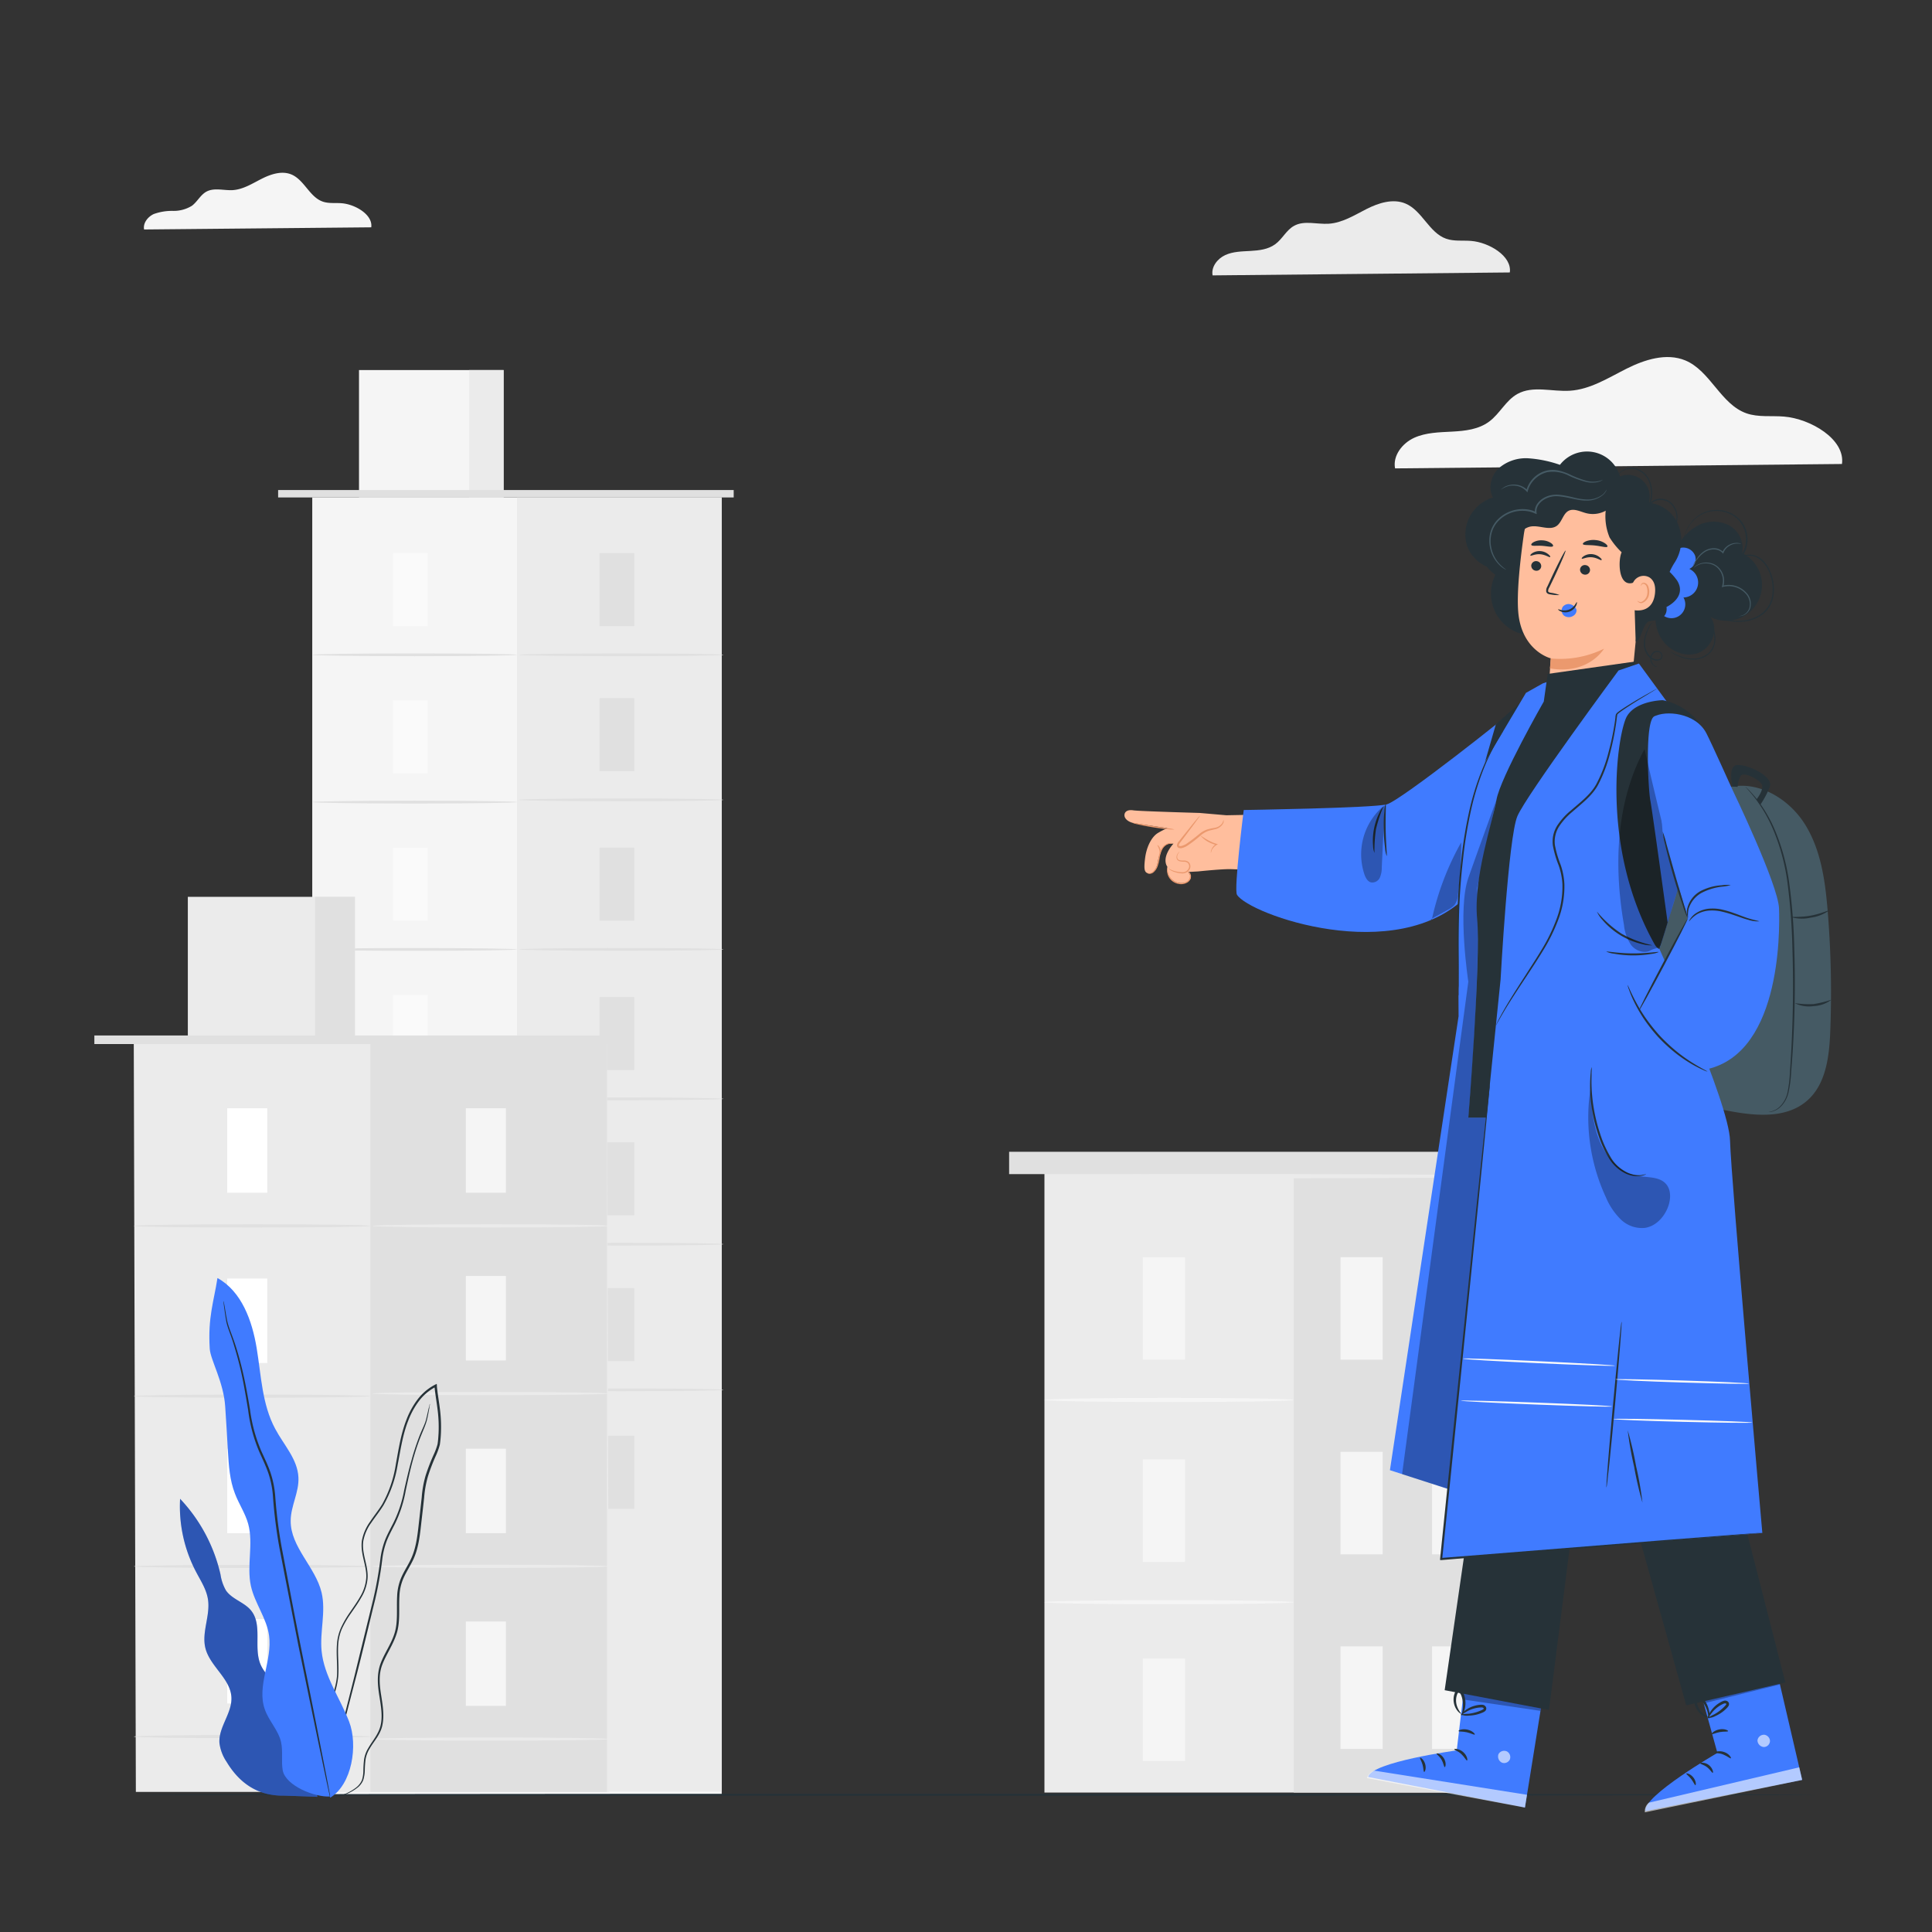 <svg xmlns="http://www.w3.org/2000/svg" viewBox="0 0 500 500"><rect x="0" y="0" width="500" height="500" fill="#333333" stroke="none"/><g id="freepik--background-complete--inject-64"><rect x="80.81" y="128.74" width="105.97" height="335.84" style="fill:#f5f5f5"></rect><rect x="133.79" y="128.74" width="52.98" height="334.92" style="fill:#ebebeb"></rect><rect x="92.91" y="95.77" width="37.42" height="32.97" style="fill:#f5f5f5"></rect><rect x="121.41" y="95.77" width="8.92" height="32.97" style="fill:#ebebeb"></rect><polyline points="71.98 128.74 71.98 126.82 189.88 126.82 189.88 128.74" style="fill:#e0e0e0"></polyline><rect x="101.73" y="143.12" width="8.97" height="18.91" style="fill:#fafafa"></rect><path d="M133.79,169.46c0,.2-11.86.36-26.49.36s-26.49-.16-26.49-.36,11.86-.36,26.49-.36S133.79,169.26,133.79,169.46Z" style="fill:#e0e0e0"></path><rect x="155.17" y="143.12" width="8.97" height="18.91" style="fill:#e0e0e0"></rect><path d="M187.24,169.46c0,.2-11.86.36-26.49.36s-26.49-.16-26.49-.36,11.85-.36,26.49-.36S187.24,169.26,187.24,169.46Z" style="fill:#e0e0e0"></path><rect x="155.17" y="180.67" width="8.97" height="18.91" style="fill:#e0e0e0"></rect><path d="M187.24,207c0,.2-11.86.36-26.49.36s-26.49-.16-26.49-.36,11.85-.36,26.49-.36S187.24,206.81,187.24,207Z" style="fill:#e0e0e0"></path><rect x="155.17" y="219.36" width="8.97" height="18.91" style="fill:#e0e0e0"></rect><path d="M187.24,245.7c0,.19-11.86.36-26.49.36s-26.49-.17-26.49-.36,11.85-.37,26.49-.37S187.24,245.5,187.24,245.7Z" style="fill:#e0e0e0"></path><rect x="155.17" y="258.04" width="8.97" height="18.91" style="fill:#e0e0e0"></rect><path d="M187.24,284.38c0,.2-11.86.36-26.49.36s-26.49-.16-26.49-.36,11.85-.36,26.49-.36S187.24,284.18,187.24,284.38Z" style="fill:#e0e0e0"></path><rect x="155.17" y="295.62" width="8.97" height="18.91" style="fill:#e0e0e0"></rect><path d="M187.24,322c0,.2-11.86.36-26.49.36s-26.49-.16-26.49-.36,11.85-.36,26.49-.36S187.24,321.76,187.24,322Z" style="fill:#e0e0e0"></path><rect x="155.17" y="333.35" width="8.97" height="18.91" style="fill:#e0e0e0"></rect><rect x="155.17" y="371.57" width="8.97" height="18.91" style="fill:#e0e0e0"></rect><path d="M187.24,359.69c0,.2-11.86.36-26.49.36s-26.49-.16-26.49-.36,11.85-.36,26.49-.36S187.24,359.49,187.24,359.69Z" style="fill:#e0e0e0"></path><rect x="101.73" y="181.25" width="8.97" height="18.91" style="fill:#fafafa"></rect><path d="M133.79,207.58c0,.2-11.86.37-26.49.37s-26.49-.17-26.49-.37,11.86-.36,26.49-.36S133.79,207.38,133.79,207.58Z" style="fill:#e0e0e0"></path><rect x="101.73" y="219.37" width="8.97" height="18.91" style="fill:#fafafa"></rect><path d="M133.79,245.71c0,.2-11.86.36-26.49.36s-26.49-.16-26.49-.36,11.86-.36,26.49-.36S133.79,245.51,133.79,245.71Z" style="fill:#e0e0e0"></path><rect x="101.73" y="257.5" width="8.97" height="18.91" style="fill:#fafafa"></rect><path d="M133.79,283.83c0,.2-11.86.36-26.49.36s-26.49-.16-26.49-.36,11.86-.36,26.49-.36S133.79,283.63,133.79,283.83Z" style="fill:#e0e0e0"></path><rect x="101.73" y="295.62" width="8.97" height="18.91" style="fill:#fafafa"></rect><path d="M133.79,322c0,.2-11.86.36-26.49.36s-26.49-.16-26.49-.36,11.86-.36,26.49-.36S133.79,321.76,133.79,322Z" style="fill:#e0e0e0"></path><rect x="101.73" y="333.74" width="8.97" height="18.91" style="fill:#fafafa"></rect><path d="M133.79,360.08c0,.2-11.86.36-26.49.36s-26.49-.16-26.49-.36,11.86-.36,26.49-.36S133.79,359.88,133.79,360.08Z" style="fill:#e0e0e0"></path><rect x="101.73" y="371.87" width="8.97" height="18.91" style="fill:#fafafa"></rect><polygon points="157.62 463.75 35.16 463.75 34.62 270.2 157.09 270.2 157.62 463.75" style="fill:#ebebeb"></polygon><rect x="95.86" y="270.2" width="61.23" height="193.55" style="fill:#e0e0e0"></rect><rect x="48.61" y="232.1" width="43.25" height="38.1" style="fill:#ebebeb"></rect><rect x="81.55" y="232.1" width="10.31" height="38.1" style="fill:#e0e0e0"></rect><rect x="24.42" y="267.98" width="136.25" height="2.22" style="fill:#e0e0e0"></rect><rect x="58.8" y="286.82" width="10.37" height="21.86" style="fill:#fff"></rect><path d="M95.86,317.26c0,.23-13.71.42-30.62.42s-30.62-.19-30.62-.42,13.71-.42,30.62-.42S95.86,317,95.86,317.26Z" style="fill:#e0e0e0"></path><rect x="120.56" y="286.82" width="10.37" height="21.86" style="fill:#f5f5f5"></rect><path d="M157.62,317.26c0,.23-13.71.42-30.61.42s-30.62-.19-30.62-.42,13.71-.42,30.62-.42S157.62,317,157.62,317.26Z" style="fill:#ebebeb"></path><rect x="120.56" y="330.22" width="10.37" height="21.86" style="fill:#f5f5f5"></rect><path d="M157.62,360.65c0,.24-13.71.42-30.61.42s-30.62-.18-30.62-.42,13.71-.41,30.62-.41S157.62,360.42,157.62,360.65Z" style="fill:#ebebeb"></path><rect x="120.56" y="374.92" width="10.37" height="21.86" style="fill:#f5f5f5"></rect><path d="M157.62,405.36c0,.23-13.71.42-30.61.42s-30.62-.19-30.62-.42,13.71-.42,30.62-.42S157.62,405.13,157.62,405.36Z" style="fill:#ebebeb"></path><rect x="120.56" y="419.63" width="10.37" height="21.86" style="fill:#f5f5f5"></rect><path d="M157.62,450.07c0,.23-13.71.41-30.61.41s-30.62-.18-30.62-.41,13.71-.42,30.62-.42S157.62,449.84,157.62,450.07Z" style="fill:#ebebeb"></path><rect x="58.8" y="330.88" width="10.37" height="21.86" style="fill:#fff"></rect><path d="M95.86,361.32c0,.23-13.71.41-30.62.41s-30.62-.18-30.62-.41,13.71-.42,30.62-.42S95.86,361.09,95.86,361.32Z" style="fill:#e0e0e0"></path><rect x="58.8" y="374.94" width="10.37" height="21.86" style="fill:#fff"></rect><path d="M95.86,405.38c0,.23-13.71.41-30.62.41s-30.62-.18-30.62-.41S48.33,405,65.24,405,95.86,405.15,95.86,405.38Z" style="fill:#e0e0e0"></path><rect x="58.8" y="419" width="10.37" height="21.86" style="fill:#fff"></rect><path d="M95.86,449.43c0,.24-13.71.42-30.62.42s-30.62-.18-30.62-.42S48.33,449,65.24,449,95.86,449.2,95.86,449.43Z" style="fill:#e0e0e0"></path><rect x="270.3" y="303.66" width="121.5" height="160.25" style="fill:#ebebeb"></rect><rect x="334.82" y="303.66" width="56.97" height="160.25" style="fill:#e0e0e0"></rect><rect x="295.77" y="325.35" width="10.92" height="26.54" style="fill:#f5f5f5"></rect><rect x="295.77" y="429.23" width="10.92" height="26.54" style="fill:#f5f5f5"></rect><path d="M334.82,362.31c0,.3-14.44.54-32.26.54s-32.26-.24-32.26-.54,14.44-.54,32.26-.54S334.82,362,334.82,362.31Z" style="fill:#f5f5f5"></path><rect x="295.77" y="377.69" width="10.92" height="26.54" style="fill:#f5f5f5"></rect><path d="M334.82,414.64c0,.3-14.44.54-32.26.54s-32.26-.24-32.26-.54,14.44-.54,32.26-.54S334.82,414.35,334.82,414.64Z" style="fill:#f5f5f5"></path><rect x="346.92" y="325.35" width="10.92" height="26.54" style="fill:#f5f5f5"></rect><rect x="370.62" y="325.35" width="10.92" height="26.54" style="fill:#f5f5f5"></rect><rect x="346.92" y="375.72" width="10.92" height="26.54" style="fill:#f5f5f5"></rect><rect x="370.62" y="375.72" width="10.92" height="26.54" style="fill:#f5f5f5"></rect><rect x="346.92" y="426.08" width="10.92" height="26.54" style="fill:#f5f5f5"></rect><rect x="370.62" y="426.08" width="10.92" height="26.54" style="fill:#f5f5f5"></rect><rect x="261.16" y="298.08" width="139.76" height="5.78" style="fill:#e0e0e0"></rect><path d="M392.64,304.4c0,.3-27.16.54-60.65.54s-60.65-.24-60.65-.54,27.15-.54,60.65-.54S392.64,304.1,392.64,304.4Z" style="fill:#ebebeb"></path><path d="M390.74,70.51c.59-4.28-5.45-7.8-10-8.16-2.16-.18-4.41.15-6.46-.56-4.44-1.55-6.21-7.29-10.54-9.11-3.24-1.37-7-.15-10.11,1.43s-6.24,3.57-9.75,3.79c-3.05.2-6.37-.93-9,.56-2,1.11-3,3.4-4.86,4.75s-4.14,1.6-6.36,1.73-4.53.14-6.56,1.07-3.7,3.07-3.28,5.26Z" style="fill:#ebebeb"></path><path d="M476.7,120.08c.89-6.43-8.19-11.72-15-12.27-3.25-.27-6.63.23-9.71-.84-6.67-2.33-9.34-11-15.85-13.7-4.87-2-10.48-.22-15.2,2.15s-9.38,5.37-14.65,5.7c-4.59.3-9.57-1.4-13.59.84-3,1.67-4.55,5.11-7.31,7.15s-6.22,2.41-9.56,2.59-6.81.22-9.86,1.61-5.56,4.62-4.93,7.91Z" style="fill:#f5f5f5"></path><path d="M96.08,58.83c.45-3.27-4.16-5.95-7.63-6.23-1.65-.14-3.37.12-4.93-.43-3.39-1.18-4.75-5.57-8.06-7-2.48-1.05-5.32-.12-7.72,1.09S63,49,60.28,49.2c-2.33.15-4.86-.72-6.9.42-1.52.85-2.32,2.6-3.72,3.64a8.94,8.94,0,0,1-4.86,1.32,13.83,13.83,0,0,0-5,.81c-1.55.71-2.83,2.35-2.51,4Z" style="fill:#f5f5f5"></path></g><g id="freepik--Floor--inject-64"><path d="M470.18,464.48c0,.15-97.24.26-217.17.26s-217.19-.11-217.19-.26,97.22-.26,217.19-.26S470.18,464.34,470.18,464.48Z" style="fill:#263238"></path></g><g id="freepik--Character--inject-64"><path d="M447.39,203.76H436.7l-16.24,46.61,24.78,36.7c7.68,1.61,16.65,2.91,22.52-2.29,4.83-4.28,5.66-11.43,5.91-17.89a257,257,0,0,0-.67-31.15c-.64-7.78-1.74-15.81-5.89-22.43S455,201.9,447.39,203.76" style="fill:#455a64"></path><path d="M457.68,287.77a8.69,8.69,0,0,0,.89-.18,5,5,0,0,0,2.17-1.33,7.33,7.33,0,0,0,1.87-3.56,34.59,34.59,0,0,0,.63-5.41,307.94,307.94,0,0,0,.64-31.68,159.3,159.3,0,0,0-1.31-17.38,53.89,53.89,0,0,0-3.73-13.67,37.43,37.43,0,0,0-4.83-8.24c-.71-.89-1.29-1.55-1.69-2l-.45-.51a1.14,1.14,0,0,1-.15-.18s.07,0,.19.15l.49.47c.43.42,1,1.06,1.76,1.93a35.94,35.94,0,0,1,5,8.22A53.4,53.4,0,0,1,463,228.16a150.7,150.7,0,0,1,1.36,17.43,275.31,275.31,0,0,1-.8,31.73,32.22,32.22,0,0,1-.71,5.46,7.49,7.49,0,0,1-2,3.63,5,5,0,0,1-2.28,1.28A2.79,2.79,0,0,1,457.68,287.77Z" style="fill:#263238"></path><path d="M474,258.71a8.24,8.24,0,0,1-4.65,1.67,8.33,8.33,0,0,1-4.89-.77,25.67,25.67,0,0,0,4.84.25A27.32,27.32,0,0,0,474,258.71Z" style="fill:#263238"></path><path d="M473.35,235.64a10.38,10.38,0,0,1-4.71,1.84,10.17,10.17,0,0,1-5.06-.12c0-.16,2.27.1,5-.39S473.28,235.49,473.35,235.64Z" style="fill:#263238"></path><path d="M448.38,203.56s-1.33-5.24,1.13-5.55,9.59,2.83,8.5,5.63a22.25,22.25,0,0,1-2.44,4.62l-1-1.36s1.7-2.1,1.5-3.54-4.93-3.91-5.65-2.47a6.8,6.8,0,0,0-.72,2.75Z" style="fill:#263238"></path><path d="M360.11,210.16l-42.73.83-6.91-.6s-15.63-.44-17.13-.67c-1.73-.27-2.28.5-2.33,1.14-.09,1,1,1.9,2.5,2.18.51.09,8.63,1.28,8.63,1.28a19.85,19.85,0,0,0-2.43,1.23c-1.7,1-3,3.65-3.36,6.55s-.2,3.75.92,3.94a1.46,1.46,0,0,0,1.18-.4,4.08,4.08,0,0,0,1.1-2.14c.95-5.53,3.15-5.17,3.15-5.17l1,0s-2.5,2.6-2,5a2.58,2.58,0,0,0,.42,1,3.66,3.66,0,0,0,4.91,4c.58-.22,1.16-.7,1.13-1.32a1.79,1.79,0,0,0-.37-.89,4,4,0,0,1-.24-.46l2.56-.14s5.74-.61,8.27-.59l40.15,1.33c5.71.6,11.9-.61,12.4-6.33h0C371.43,213.61,366.36,209.82,360.11,210.16Z" style="fill:#ffbe9d"></path><path d="M316.62,212.24a2.13,2.13,0,0,1-1.48,2c-.82.35-1.74.4-2.58.68-2.53.84-4.1,3.59-6.67,4.31-.35.1-.83.11-1-.22s.06-.66.27-.93l5.41-7" style="fill:#ffbe9d"></path><path d="M310.57,211.1a3.51,3.51,0,0,0-.67.69c-.4.47-1,1.16-1.65,2l-2.41,3-.69.88a1.7,1.7,0,0,0-.55,1.2.74.74,0,0,0,.57.61,1.62,1.62,0,0,0,.73,0,6.3,6.3,0,0,0,1.2-.49,32.53,32.53,0,0,0,3.77-2.91,6.54,6.54,0,0,1,1.74-1c.58-.21,1.18-.3,1.72-.45a3.14,3.14,0,0,0,2.18-1.47,1.16,1.16,0,0,0,.11-1,2.6,2.6,0,0,1-.29.87,3,3,0,0,1-2.09,1.23,17.6,17.6,0,0,0-1.77.39,6.76,6.76,0,0,0-1.87,1,41.44,41.44,0,0,1-3.73,2.84,5.92,5.92,0,0,1-1.09.44c-.36.09-.69,0-.69-.17s.21-.54.44-.84l.68-.88,2.32-3.09c.65-.88,1.18-1.6,1.53-2.11A4.15,4.15,0,0,0,310.57,211.1Z" style="fill:#eb996e"></path><path d="M303.66,218.31a3.44,3.44,0,0,0-1.64.29,2.82,2.82,0,0,0-1.24,1.25,7.27,7.27,0,0,0-.65,2.14,11.68,11.68,0,0,1-.56,2.26,3.62,3.62,0,0,1-1.11,1.57,1.47,1.47,0,0,1-1.27.27c-.3-.09-.43-.21-.42-.22s.16,0,.45.1a1.4,1.4,0,0,0,1.1-.33,3.65,3.65,0,0,0,1-1.5,12.61,12.61,0,0,0,.52-2.21,7.11,7.11,0,0,1,.71-2.23,2.94,2.94,0,0,1,1.41-1.31,2.58,2.58,0,0,1,1.28-.2C303.51,218.22,303.67,218.29,303.66,218.31Z" style="fill:#eb996e"></path><path d="M293,212.92a8.78,8.78,0,0,1,1.61.23l3.87.64,3.88.58a11.15,11.15,0,0,1,1.61.28,6.41,6.41,0,0,1-1.63-.05c-1-.09-2.39-.25-3.91-.49s-2.88-.51-3.86-.74A7.53,7.53,0,0,1,293,212.92Z" style="fill:#eb996e"></path><path d="M305.21,220.42a2.18,2.18,0,0,1-.26.44,1.52,1.52,0,0,0-.25,1.24.82.82,0,0,0,.61.52,4.28,4.28,0,0,0,1.06.09,1.83,1.83,0,0,1,1.24.39,1.58,1.58,0,0,1,.45,1.33,1.78,1.78,0,0,1-.75,1.18,2.15,2.15,0,0,1-1.22.43,7.05,7.05,0,0,1-2.07-.36,4.17,4.17,0,0,1-1.27-.61,1.16,1.16,0,0,1-.34-.39s.14.11.41.28a5,5,0,0,0,1.27.5,7.7,7.7,0,0,0,2,.28,1.74,1.74,0,0,0,1.65-1.35,1.24,1.24,0,0,0-.34-1.06,1.55,1.55,0,0,0-1-.32,4.72,4.72,0,0,1-1.13-.13,1.06,1.06,0,0,1-.75-.71,1.58,1.58,0,0,1,.37-1.38C305.06,220.53,305.19,220.41,305.21,220.42Z" style="fill:#eb996e"></path><path d="M307.09,225.44a.68.68,0,0,1,.45.12,1.4,1.4,0,0,1,.68,1.07,1.89,1.89,0,0,1-.82,1.69,3.15,3.15,0,0,1-2.26.46,3.75,3.75,0,0,1-2.05-1,3.6,3.6,0,0,1-.94-1.62,3.46,3.46,0,0,1-.1-1.26c0-.29.1-.45.12-.44a5.53,5.53,0,0,0,.2,1.63,3.55,3.55,0,0,0,.93,1.48,3.59,3.59,0,0,0,1.89.92,2.89,2.89,0,0,0,2-.39,1.68,1.68,0,0,0,.76-1.42,1.37,1.37,0,0,0-.52-1C307.24,225.5,307.08,225.47,307.09,225.44Z" style="fill:#eb996e"></path><path d="M313.37,220.7s-.05-.3.13-.77a3,3,0,0,1,1.28-1.53l0,.28a8.1,8.1,0,0,1-1.06-.34,7,7,0,0,1-3.12-2.2,17,17,0,0,0,3.24,1.89,10.32,10.32,0,0,0,1,.35l.35.11-.32.18a3.21,3.21,0,0,0-1.26,1.34C313.46,220.42,313.41,220.71,313.37,220.7Z" style="fill:#eb996e"></path><path d="M299.55,218.72c.05-.07.58.33.78,1.09s-.07,1.37-.15,1.33,0-.59-.17-1.25S299.48,218.78,299.55,218.72Z" style="fill:#eb996e"></path><path d="M392.36,183.17c-.66.93-29.86,24.05-33.48,25s-37,1.46-37,1.46-2.61,20.53-1.75,21.93c3.17,5.12,41.3,18.67,59.49.32l12.73-46.54" style="fill:#407BFF"></path><path d="M355.71,220.73a5.12,5.12,0,0,1-.36-1.8,16.42,16.42,0,0,1,1.66-8.64,5.19,5.19,0,0,1,1-1.54,37.36,37.36,0,0,0-1.91,5.84A37.88,37.88,0,0,0,355.71,220.73Z" style="fill:#263238"></path><path d="M358.88,221.53a6.78,6.78,0,0,1-.41-2,42.9,42.9,0,0,1-.2-9.61,6.53,6.53,0,0,1,.34-2c.15,0-.07,3,0,6.77S359,221.51,358.88,221.53Z" style="fill:#263238"></path><g style="opacity:0.3"><path d="M357.85,208.79a16.37,16.37,0,0,0-4.76,17.44c.32.94.87,2,1.84,2.15a2.16,2.16,0,0,0,2.17-1.25,6.31,6.31,0,0,0,.5-2.62l.75-16"></path></g><polygon points="392.58 186.86 393.35 181.94 387.14 187.41 384.05 198.13 392.58 186.86" style="fill:#263238"></polygon><path d="M399.28,176.86l-4.36,2.45-14,23.55.06,12.33s-3.3,8.63-3.5,15.55,0,32.26,0,32.26L359.71,380.48l15.15,4.89,30-136.79V175Z" style="fill:#407BFF"></path><g style="opacity:0.3"><path d="M374.86,385.37l-12-3.87L380,254.06s-2.87-18.68,0-26.86S387.28,207,387.28,207l-5,22.82c.63,17.09-.42,37.49-2.25,59.47h4.58Z"></path></g><path d="M389.06,189.14a3.45,3.45,0,0,1-.36.62c-.23.41-.63,1-1.08,1.75a53.73,53.73,0,0,0-3.36,6.75,70.86,70.86,0,0,0-3.39,10.66,115.24,115.24,0,0,0-2.25,13.53c-.55,4.85-.88,9.48-1,13.7s-.13,8-.1,11.22,0,5.73,0,7.58c0,.85,0,1.53,0,2.06a4.82,4.82,0,0,1,0,.71,3.14,3.14,0,0,1-.06-.71c0-.52,0-1.21-.07-2.06-.05-1.85-.12-4.42-.2-7.57s-.13-7,0-11.25.45-8.88,1-13.73a112,112,0,0,1,2.3-13.59,67.3,67.3,0,0,1,3.52-10.69,47.24,47.24,0,0,1,3.53-6.72c.47-.75.9-1.31,1.17-1.7A3.52,3.52,0,0,1,389.06,189.14Z" style="fill:#263238"></path><g style="opacity:0.3"><path d="M370.55,238a71.86,71.86,0,0,1,7.61-20,104.54,104.54,0,0,1-.83,13.47,5.17,5.17,0,0,1-.88,2.71,5.34,5.34,0,0,1-1.62,1.2l-4.59,2.55"></path></g><path d="M433.73,142.26a12.84,12.84,0,0,1,5.59-6.2,8.81,8.81,0,0,1,8.17-.09,6.74,6.74,0,0,1,3.38,7.16,9.24,9.24,0,1,1-8.21,16.56c2.33,3.08.34,8.11-3.31,9.35s-7.9-.91-9.72-4.31-1.49-7.65.12-11.16" style="fill:#263238"></path><path d="M432.09,144.22a4.12,4.12,0,0,1,3.17-2.49,3.31,3.31,0,0,1,3.4,2,2.79,2.79,0,0,1-1.47,3.5,3.87,3.87,0,0,1-1.51,7.4,3.58,3.58,0,0,1-5.31,4.6,4.81,4.81,0,0,1-1.65-3.28,14.4,14.4,0,0,1,.24-3.76c.29-1.88.57-3.77.86-5.65a6.09,6.09,0,0,1,.71-2.39,2.1,2.1,0,0,1,2.1-1.07" style="fill:#407BFF"></path><path d="M386.39,128.76c-1.35-2.42-.51-5.67,1.5-7.59a10.69,10.69,0,0,1,7.69-2.56,31.23,31.23,0,0,1,8.13,1.69,8.86,8.86,0,0,1,15.54,3,5.62,5.62,0,0,1,7.55,6.48l-11.75,5.91L404.64,161A10.85,10.85,0,0,1,387,148.75a9.06,9.06,0,0,1-2.19-2.09,9.48,9.48,0,0,1-5.1-5.27A10,10,0,0,1,386.39,128.76Z" style="fill:#263238"></path><path d="M400.88,177c.27-3.95.46-6.66.46-6.63s-7.62-1.89-8.43-12.1c-.4-5.08.51-13.27,1.46-20,.86-6,5.45-13.12,11.43-12l18.44,6.24c1.81.34,2.33,1.94,2.15,3.77l.08.88L423.31,166l-1.25,12.85a10.64,10.64,0,0,1-10.74,9.52h0A10.65,10.65,0,0,1,400.88,177Z" style="fill:#ffbe9d"></path><path d="M396.29,146.29a1.32,1.32,0,0,0,1.15,1.41,1.24,1.24,0,0,0,1.42-1.06,1.3,1.3,0,0,0-1.14-1.41A1.25,1.25,0,0,0,396.29,146.29Z" style="fill:#263238"></path><path d="M396.06,143.79c.14.18,1.18-.47,2.57-.35s2.36.89,2.52.73-.06-.39-.48-.75a3.55,3.55,0,0,0-2-.79,3.45,3.45,0,0,0-2.06.49C396.15,143.41,396,143.71,396.06,143.79Z" style="fill:#263238"></path><path d="M408.92,147.31a1.3,1.3,0,0,0,1.15,1.4,1.24,1.24,0,0,0,1.42-1.06,1.29,1.29,0,0,0-1.14-1.4A1.24,1.24,0,0,0,408.92,147.31Z" style="fill:#263238"></path><path d="M409.36,144.58c.15.18,1.19-.47,2.58-.36s2.35.89,2.52.73-.06-.38-.48-.74a3.59,3.59,0,0,0-2-.8,3.41,3.41,0,0,0-2.07.5C409.46,144.2,409.29,144.49,409.36,144.58Z" style="fill:#263238"></path><path d="M403.6,154a8.9,8.9,0,0,0-2.22-.59c-.36-.07-.69-.16-.73-.41a1.88,1.88,0,0,1,.32-1l1.27-2.63c1.76-3.73,3.07-6.81,2.92-6.88s-1.71,2.9-3.47,6.63l-1.22,2.64a2.06,2.06,0,0,0-.3,1.38.89.89,0,0,0,.55.57,2.11,2.11,0,0,0,.59.13A9.69,9.69,0,0,0,403.6,154Z" style="fill:#263238"></path><path d="M401.34,170.41a25.76,25.76,0,0,0,13.78-2.53s-4,6.84-14,5.1Z" style="fill:#eb996e"></path><path d="M409.65,140.8c.14.38,1.53.19,3.17.38s3,.62,3.18.28c.1-.16-.14-.52-.67-.88a5.19,5.19,0,0,0-2.36-.81,5.41,5.41,0,0,0-2.48.3C409.89,140.32,409.59,140.62,409.65,140.8Z" style="fill:#263238"></path><path d="M396.32,141.06c.26.34,1.42.1,2.79.2s2.5.41,2.79.1c.13-.15,0-.48-.51-.82a4.34,4.34,0,0,0-2.22-.7,4.25,4.25,0,0,0-2.27.46C396.39,140.59,396.2,140.9,396.32,141.06Z" style="fill:#263238"></path><path d="M419.13,126.61a6.92,6.92,0,0,1-8.66,6.19c-1.52-.4-3.15-1.31-4.54-.59s-1.69,2.86-3,3.85c-1.9,1.4-4.61-.26-6.92.23-1.78.39-3,2-4.26,3.28s-3.1,2.51-4.81,1.86a21.18,21.18,0,0,1,1.05-4.6,6.91,6.91,0,0,1,2.93-3.58c.76-.42,1.62-.64,2.33-1.13,1.54-1.05,2-3.06,3-4.62a7.59,7.59,0,0,1,6.05-3.38c2-.05,4,.7,6,.37,1.45-.25,2.77-1.09,4.24-1.25,2.86-.32,5.33,1.91,7.22,4.08" style="fill:#263238"></path><path d="M409.8,129.93c1.29-.26,3.94-.88,4.7-1.93a7.77,7.77,0,0,1,7-3.34,6.4,6.4,0,0,1,5.35,5.48,9.2,9.2,0,0,1,7.49,5.68,10.66,10.66,0,0,1-1,9.86A18.75,18.75,0,0,0,432.1,148a15.61,15.61,0,0,1,1.94,2.25c2.67,4.34-2.75,6.83-2.75,6.83.38,3.1-2.48,3.45-4.31,3.68s-2.22,5.24-3.67,5.23l-.49-15.27a2,2,0,0,1-.66.21c-3.44.5-3.38-6.15-2.48-8a19.64,19.64,0,0,1-3.12-3.84,14.19,14.19,0,0,1-1-7C414.3,132.16,409.23,130.05,409.8,129.93Z" style="fill:#263238"></path><path d="M422.4,151.63a3,3,0,0,1,4.5-2.18c1,.67,1.66,1.92,1.4,4.19-.72,6.05-6.65,4.08-6.64,3.91S422.09,154.13,422.4,151.63Z" style="fill:#ffbe9d"></path><path d="M423.78,155.48s.1.08.26.18a1.08,1.08,0,0,0,.79.11,2.61,2.61,0,0,0,1.49-2.19,3.6,3.6,0,0,0-.12-1.55,1.21,1.21,0,0,0-.7-.9.53.53,0,0,0-.65.21c-.11.16-.08.29-.11.29s-.12-.11,0-.36a.63.63,0,0,1,.28-.35.81.81,0,0,1,.6-.08,1.49,1.49,0,0,1,1,1.07,3.64,3.64,0,0,1,.17,1.73,2.78,2.78,0,0,1-1.85,2.43,1.14,1.14,0,0,1-.95-.28C423.77,155.62,423.76,155.48,423.78,155.48Z" style="fill:#eb996e"></path><path d="M389.89,147.48s-.58-.34-1.44-1.16A8.77,8.77,0,0,1,386,142a8.46,8.46,0,0,1-.11-3.42,7.36,7.36,0,0,1,1.67-3.51,8.6,8.6,0,0,1,8.16-2.7,7.22,7.22,0,0,1,.83.23c.27.09.52.21.77.31l.39.16-.05-.4a3,3,0,0,1,.49-2,4.71,4.71,0,0,1,1.53-1.42,6.23,6.23,0,0,1,3.88-.79c2.58.25,4.86,1.12,6.91,1.09a6.44,6.44,0,0,0,4.42-1.49,3.63,3.63,0,0,0,.78-1,2,2,0,0,0,.15-.42,5.1,5.1,0,0,1-1,1.31,6.44,6.44,0,0,1-4.31,1.31,16.13,16.13,0,0,1-3.17-.49,26.87,26.87,0,0,0-3.71-.71,8.11,8.11,0,0,0-2.08.06,6.34,6.34,0,0,0-2.06.76,5.13,5.13,0,0,0-1.69,1.56,3.43,3.43,0,0,0-.57,2.33l.34-.25-.82-.34a8.79,8.79,0,0,0-.88-.24,9.05,9.05,0,0,0-8.61,2.88,7.74,7.74,0,0,0-1.72,3.73,8.77,8.77,0,0,0,.17,3.57,8.58,8.58,0,0,0,2.62,4.37,6.21,6.21,0,0,0,1.14.82A2.73,2.73,0,0,0,389.89,147.48Z" style="fill:#455a64"></path><path d="M388.44,126.73a6.42,6.42,0,0,1,1.8-.89,5.11,5.11,0,0,1,2.27-.09,4.44,4.44,0,0,1,2.53,1.39l.26.29.09-.38a6.91,6.91,0,0,1,5-4.84,9,9,0,0,1,5.54.85,23.51,23.51,0,0,0,4.51,1.65,6.68,6.68,0,0,0,3.26,0,4.05,4.05,0,0,0,.82-.34c.17-.1.26-.16.25-.18s-.39.18-1.12.34a6.92,6.92,0,0,1-3.13-.11,26.06,26.06,0,0,1-4.42-1.72,14.38,14.38,0,0,0-2.71-.92,7,7,0,0,0-3.11,0A7.23,7.23,0,0,0,395,127l.35-.09a4.71,4.71,0,0,0-2.77-1.44,5,5,0,0,0-2.4.19,4.1,4.1,0,0,0-1.35.73A1.62,1.62,0,0,0,388.44,126.73Z" style="fill:#455a64"></path><path d="M404.47,157a2,2,0,0,1,1.55-.68,2.37,2.37,0,0,1,1.67.93l0,0s0,0,.06.07h0a1.16,1.16,0,0,1,.26.66,1.67,1.67,0,0,1-.8,1.36,2.12,2.12,0,0,1-2.43,0A1.73,1.73,0,0,1,404.47,157Z" style="fill:#407BFF"></path><path d="M408.07,155.83c-.08,0-.2.3-.5.72a3.27,3.27,0,0,1-3.47,1.34c-.5-.11-.81-.26-.85-.19s.2.33.74.56a3.08,3.08,0,0,0,3.91-1.52C408.15,156.21,408.14,155.84,408.07,155.83Z" style="fill:#263238"></path><path d="M431.42,139.14a1.73,1.73,0,0,0,.26-.2,6.8,6.8,0,0,0,.68-.67,7,7,0,0,0,1.64-3.11,5.51,5.51,0,0,0,0-2.46,5.09,5.09,0,0,0-1.35-2.47,4,4,0,0,0-2.88-1.17,3.76,3.76,0,0,0-3,1.42l.28.15,0-.07a8.34,8.34,0,0,0-.17-6.34,5.5,5.5,0,0,0-4.08-3.13,4.54,4.54,0,0,0-3.37,1,3.77,3.77,0,0,0-.65.71,1,1,0,0,0-.16.3,5.28,5.28,0,0,1,.89-.91,4.42,4.42,0,0,1,3.26-.82,5.26,5.26,0,0,1,3.85,3,8.13,8.13,0,0,1,.12,6.11l0,.07-.31.93.59-.79a3.43,3.43,0,0,1,2.75-1.29,3.74,3.74,0,0,1,2.67,1.06,4.74,4.74,0,0,1,1.3,2.33,5.16,5.16,0,0,1,0,2.34,7.17,7.17,0,0,1-1.51,3.07C431.75,138.82,431.39,139.12,431.42,139.14Z" style="fill:#263238"></path><path d="M441.46,159l.17.07.49.18c.43.15,1.07.37,1.91.63a27.23,27.23,0,0,0,3.1.78,14.4,14.4,0,0,0,4.23.19,9.76,9.76,0,0,0,4.78-1.81A7.55,7.55,0,0,0,459,154a11.67,11.67,0,0,0-1-6.41,8,8,0,0,0-2-2.8,5.1,5.1,0,0,0-3.34-1.26,4,4,0,0,0-2.45.79l.22.24a7.08,7.08,0,0,0,1.6-3,8.08,8.08,0,0,0,.13-3.24,7.25,7.25,0,0,0-3.26-5A8.48,8.48,0,0,0,443.6,132a8.18,8.18,0,0,0-4.41,1.69,9.5,9.5,0,0,0-2.5,3,10.07,10.07,0,0,0-1,2.77,8.74,8.74,0,0,0-.16,1.84c0,.2,0,.35,0,.48s0,.16,0,.16a11.81,11.81,0,0,1,.23-2.46,10,10,0,0,1,1-2.71,9.14,9.14,0,0,1,2.47-2.9,8.09,8.09,0,0,1,4.3-1.62,8.36,8.36,0,0,1,5.11,1.27,7,7,0,0,1,3.11,4.83,7.85,7.85,0,0,1-.14,3.12,6.66,6.66,0,0,1-1.52,2.81l.21.23a3.63,3.63,0,0,1,2.25-.72,4.8,4.8,0,0,1,3.13,1.18,7.65,7.65,0,0,1,2,2.69,11.54,11.54,0,0,1,1,6.24,7.29,7.29,0,0,1-2.76,4.88,9.7,9.7,0,0,1-4.65,1.8,14.5,14.5,0,0,1-4.17-.15,28.87,28.87,0,0,1-3.09-.72l-1.93-.57-.5-.15C441.52,159,441.46,159,441.46,159Z" style="fill:#263238"></path><path d="M432.23,168.66a5.45,5.45,0,0,0,.72.45,14.34,14.34,0,0,0,2.11,1,8.94,8.94,0,0,0,3.39.6,6.2,6.2,0,0,0,3.92-1.53,4.77,4.77,0,0,0,1.23-1.85,6.37,6.37,0,0,0,.35-2,8.85,8.85,0,0,0-.71-3.37,16.88,16.88,0,0,0-1-2.08,3.87,3.87,0,0,0-.45-.72,5.22,5.22,0,0,0,.34.77c.23.5.58,1.2.92,2.11a8.89,8.89,0,0,1,.62,3.29,5,5,0,0,1-1.49,3.65,6,6,0,0,1-3.72,1.46,9.18,9.18,0,0,1-3.31-.51C433.3,169.23,432.26,168.59,432.23,168.66Z" style="fill:#263238"></path><path d="M429,172.58a2,2,0,0,1-.77-.31,2.18,2.18,0,0,1-.84-2,1.81,1.81,0,0,1,.7-1.29,1.26,1.26,0,0,1,1.55,0,1.14,1.14,0,0,1,.36.78.86.86,0,0,1-.43.74,1.44,1.44,0,0,1-.95.14,2.45,2.45,0,0,1-1-.37,4.41,4.41,0,0,1-1.87-3.5,8.23,8.23,0,0,1,.64-3.35,7,7,0,0,1,1-2.06.94.94,0,0,1,.73-.33.43.43,0,0,0-.22,0,1,1,0,0,0-.6.28,2.7,2.7,0,0,0-.59.84c-.18.35-.38.76-.57,1.22a8.31,8.31,0,0,0-.73,3.45,5.24,5.24,0,0,0,.51,2,4.11,4.11,0,0,0,1.49,1.72,2.25,2.25,0,0,0,2.26.23,1.14,1.14,0,0,0,.57-1,1.43,1.43,0,0,0-.46-1,1.38,1.38,0,0,0-1-.33,1.83,1.83,0,0,0-.92.33,2,2,0,0,0-.76,1.49,2.31,2.31,0,0,0,1,2.12,1.55,1.55,0,0,0,.62.22C428.92,172.61,429,172.59,429,172.58Z" style="fill:#263238"></path><path d="M449.91,159.44a.82.82,0,0,0,.28,0,2.25,2.25,0,0,0,.78-.1,3.2,3.2,0,0,0,2-2,4.17,4.17,0,0,0-1.12-4.05,6.15,6.15,0,0,0-4.83-1.9,6.83,6.83,0,0,0-1.24.2l.19.21a4.89,4.89,0,0,0-.92-4.65,4.39,4.39,0,0,0-1.71-1.24,4.76,4.76,0,0,0-1.8-.32,4.57,4.57,0,0,0-2.49.73,3.14,3.14,0,0,0-.56.43c-.11.12-.17.18-.16.19s.26-.22.78-.52a4.73,4.73,0,0,1,4.13-.27,4,4,0,0,1,1.59,1.19,4.61,4.61,0,0,1,.84,4.35l-.1.29.29-.08a6.32,6.32,0,0,1,1.18-.19,5.94,5.94,0,0,1,4.6,1.78,4,4,0,0,1,1.12,3.78,3.14,3.14,0,0,1-1.83,2A3.6,3.6,0,0,1,449.91,159.44Z" style="fill:#455a64"></path><path d="M450.64,140.76a1.21,1.21,0,0,0-.41-.16,3.39,3.39,0,0,0-1.22-.07,4,4,0,0,0-1.76.62,3.83,3.83,0,0,0-1.52,1.81l.26-.05a3.17,3.17,0,0,0-1.92-1,4.51,4.51,0,0,0-3,.7,6.82,6.82,0,0,0-1.81,1.78,11.26,11.26,0,0,0-.89,1.44,1.91,1.91,0,0,0-.26.57c.05,0,.47-.76,1.33-1.88a7.43,7.43,0,0,1,1.79-1.66,4.24,4.24,0,0,1,2.82-.63,2.9,2.9,0,0,1,1.73.87l.17.19.09-.23a3.64,3.64,0,0,1,1.38-1.7,4.12,4.12,0,0,1,1.64-.65A5.88,5.88,0,0,1,450.64,140.76Z" style="fill:#455a64"></path><path d="M423.16,171.2l-22.63,3.21-1,7.15S388.28,201.23,387.28,207s-6,20-5,30.78S380,289.27,380,289.27h5.75L408.05,235Z" style="fill:#263238"></path><path d="M438.78,433.1l5.68,20.55s-19.31,11.16-18.63,15.06l40.57-8.07-7.54-32.38Z" style="fill:#407BFF"></path><g style="opacity:0.6"><path d="M456.49,448.94a1.7,1.7,0,0,1,1.58,1.61,1.62,1.62,0,0,1-1.58,1.58,1.78,1.78,0,0,1-1.66-1.71,1.68,1.68,0,0,1,1.82-1.46" style="fill:#fff"></path></g><g style="opacity:0.6"><path d="M466.4,460.64l-.76-3.26-38.9,9.15a2.84,2.84,0,0,0-1.05,2.51Z" style="fill:#fff"></path></g><path d="M443.76,453.6c.06.19,1.06,0,2.18.45s1.83,1.11,2,1-.4-1.18-1.76-1.64S443.68,453.43,443.76,453.6Z" style="fill:#263238"></path><path d="M440,456.35c0,.2.93.33,1.79,1s1.27,1.51,1.47,1.45,0-1.19-1-2S439.92,456.16,440,456.35Z" style="fill:#263238"></path><path d="M438.77,462c.18,0,.22-1.05-.54-2s-1.78-1.17-1.82-1,.66.62,1.27,1.41S438.57,462,438.77,462Z" style="fill:#263238"></path><path d="M443,448.77c.12.16,1-.32,2.09-.51s2.08-.05,2.14-.24-.94-.7-2.27-.45S442.85,448.64,443,448.77Z" style="fill:#263238"></path><g style="opacity:0.3"><polygon points="439.91 437.17 440.92 440.83 460.65 435.94 459.88 432.61 439.91 437.17"></polygon></g><path d="M441.92,444.61a3.87,3.87,0,0,0,2-.49,9.57,9.57,0,0,0,1.95-1.15,9.28,9.28,0,0,0,1-.89,3,3,0,0,0,.49-.62.88.88,0,0,0-.16-1.07,1.11,1.11,0,0,0-1-.24,3.09,3.09,0,0,0-.73.28,8.69,8.69,0,0,0-1.15.73,7.22,7.22,0,0,0-1.56,1.66c-.73,1.09-.88,1.9-.8,1.92s.41-.68,1.19-1.62a8.18,8.18,0,0,1,1.56-1.44,7.35,7.35,0,0,1,1.07-.63c.4-.21.76-.3.92-.14s.07.09,0,.24a2.23,2.23,0,0,1-.37.45,10.44,10.44,0,0,1-.92.86,11.2,11.2,0,0,1-1.77,1.21A14.09,14.09,0,0,0,441.92,444.61Z" style="fill:#263238"></path><path d="M442.24,444.83a3.28,3.28,0,0,0,.07-2.07,7.06,7.06,0,0,0-.8-2.15,7.21,7.21,0,0,0-.81-1.1,1.71,1.71,0,0,0-1.52-.71,1,1,0,0,0-.71.76,2.7,2.7,0,0,0,0,.79,4.84,4.84,0,0,0,.32,1.36,4.7,4.7,0,0,0,1.36,1.88c1,.85,1.91.89,1.91.82s-.74-.33-1.58-1.19a4.71,4.71,0,0,1-1.08-1.74,4.06,4.06,0,0,1-.24-1.17c0-.45,0-.83.21-.82s.61.19.86.49a7.52,7.52,0,0,1,.76,1,7.77,7.77,0,0,1,.87,1.92C442.16,444,442.13,444.82,442.24,444.83Z" style="fill:#263238"></path><path d="M379.51,431.86,377,453s-22.1,3-22.94,6.88l40.6,7.89L399.93,435Z" style="fill:#407BFF"></path><g style="opacity:0.6"><path d="M389.9,453.22a1.69,1.69,0,0,1,.86,2.09,1.62,1.62,0,0,1-2.06.86,1.77,1.77,0,0,1-.89-2.21,1.68,1.68,0,0,1,2.24-.66" style="fill:#fff"></path></g><g style="opacity:0.6"><path d="M394.65,467.8l.53-3.31-39.47-6.25a2.87,2.87,0,0,0-1.93,1.93Z" style="fill:#fff"></path></g><path d="M376.36,452.72c0,.2,1,.44,1.84,1.24s1.28,1.71,1.47,1.66.08-1.25-1-2.19S376.35,452.53,376.36,452.72Z" style="fill:#263238"></path><path d="M371.8,453.82c-.08.19.74.66,1.28,1.61s.61,1.87.81,1.9.5-1.09-.2-2.26S371.83,453.63,371.8,453.82Z" style="fill:#263238"></path><path d="M368.57,458.57c.17.07.61-.88.26-2.05s-1.21-1.76-1.32-1.6.38.82.65,1.79S368.37,458.52,368.57,458.57Z" style="fill:#263238"></path><path d="M377.47,448c.06.19,1,.06,2.13.31s1.94.74,2.07.59-.6-1-1.92-1.28S377.4,447.78,377.47,448Z" style="fill:#263238"></path><g style="opacity:0.3"><polygon points="379.02 436.05 378.56 439.82 398.68 442.77 399.23 439.39 379.02 436.05"></polygon></g><path d="M378.06,443.69a3.75,3.75,0,0,0,2.05.31,9.41,9.41,0,0,0,2.24-.32,10.11,10.11,0,0,0,1.27-.44,2.5,2.5,0,0,0,.7-.39.88.88,0,0,0,.25-1.05,1.12,1.12,0,0,0-.8-.59,3,3,0,0,0-.79,0,7.07,7.07,0,0,0-1.34.24,7.31,7.31,0,0,0-2.08.94c-1.08.73-1.52,1.43-1.46,1.48s.64-.48,1.72-1.05a8.12,8.12,0,0,1,2-.74,7,7,0,0,1,1.24-.18c.45-.05.82,0,.9.21s0,.11-.08.23a2.91,2.91,0,0,1-.51.28c-.4.18-.8.32-1.18.45a12.48,12.48,0,0,1-2.1.45A15.93,15.93,0,0,0,378.06,443.69Z" style="fill:#263238"></path><path d="M378.27,444c.07,0,.58-.61.85-1.89a6.57,6.57,0,0,0,.07-2.29,6.71,6.71,0,0,0-.33-1.32,1.7,1.7,0,0,0-1.14-1.24,1,1,0,0,0-1,.44,3,3,0,0,0-.32.72,4.47,4.47,0,0,0-.22,1.38,4.82,4.82,0,0,0,.55,2.25c.63,1.18,1.43,1.55,1.45,1.48s-.55-.58-1-1.69a4.67,4.67,0,0,1-.35-2,4.46,4.46,0,0,1,.22-1.17c.13-.43.35-.75.51-.68s.49.41.61.78a6.84,6.84,0,0,1,.33,1.19,7.63,7.63,0,0,1,.08,2.1C378.5,443.26,378.17,444,378.27,444Z" style="fill:#263238"></path><path d="M410.17,369.19c0,.75-9.29,73.35-9.29,73.35l-27-5.12,10.85-74.93Z" style="fill:#263238"></path><path d="M443.05,361.43c.25.71,19,74,19,74l-25.66,5.91-22-78.85Z" style="fill:#263238"></path><path d="M418.87,173.52l5.28-1.8,9.22,12.6,2.48,40.48-6.37,20.85s18,39.68,18.25,49.53,8.36,101.55,8.36,101.55L373,403.5l15.35-150s2-36.78,4.35-42.28S418.87,173.52,418.87,173.52Z" style="fill:#407BFF"></path><path d="M426,303.89a1,1,0,0,1-.32.16,5.16,5.16,0,0,1-1,.27,7.08,7.08,0,0,1-3.8-.55,10.14,10.14,0,0,1-4.29-3.73,27.43,27.43,0,0,1-2.94-6.31,40.36,40.36,0,0,1-2.14-12.39,36.17,36.17,0,0,1,.17-3.81,6.09,6.09,0,0,1,.22-1.38,8.68,8.68,0,0,1,0,1.39c0,.9-.06,2.2,0,3.79a43.69,43.69,0,0,0,2.26,12.24,28.4,28.4,0,0,0,2.85,6.2,10,10,0,0,0,4,3.66,7.37,7.37,0,0,0,3.62.69C425.52,304,426,303.84,426,303.89Z" style="fill:#263238"></path><path d="M456.09,396.73l-.41,0-1.22.12-4.69.43-17.45,1.5L373,403.75l-.3,0,0-.31c.66-6.52,1.35-13.27,2.06-20.19,2.94-28.47,5.61-54.24,7.54-72.91,1-9.31,1.78-16.86,2.34-22.09.29-2.59.51-4.61.66-6,.08-.67.14-1.19.19-1.56a5,5,0,0,1,.08-.53s0,.18,0,.53-.07.9-.13,1.57c-.13,1.39-.32,3.42-.57,6-.51,5.24-1.26,12.79-2.18,22.11-1.89,18.68-4.5,44.45-7.38,72.92-.71,6.92-1.4,13.67-2.07,20.19l-.28-.28,59.32-4.74,17.46-1.35,4.7-.34,1.21-.07A3.31,3.31,0,0,1,456.09,396.73Z" style="fill:#263238"></path><path d="M428.88,178.18s-.07.06-.22.16l-.66.41-2.56,1.56c-1.11.67-2.47,1.5-4,2.5-.78.51-1.61,1.05-2.42,1.68a2.48,2.48,0,0,0-.49.48c0,.21-.06.53-.1.79-.06.55-.13,1.12-.22,1.69a68.23,68.23,0,0,1-1.53,7.48,36.75,36.75,0,0,1-3.11,8.21c-1.51,2.8-4.21,4.81-6.7,7a17,17,0,0,0-3.36,3.72,7.3,7.3,0,0,0-1.1,4.86,26.82,26.82,0,0,0,1.45,5,17.84,17.84,0,0,1,1,5.06,24.09,24.09,0,0,1-1.7,9.54,45.26,45.26,0,0,1-3.92,7.85c-1.43,2.34-2.84,4.47-4.12,6.41-2.57,3.88-4.62,7-5.95,9.28-.66,1.12-1.16,2-1.49,2.59l-.38.68a1.33,1.33,0,0,1-.15.23s0-.09.1-.25l.33-.71c.31-.61.78-1.51,1.42-2.64,1.27-2.28,3.28-5.47,5.81-9.38,1.26-2,2.66-4.09,4.06-6.43a45.19,45.19,0,0,0,3.84-7.79,23.89,23.89,0,0,0,1.64-9.35,17.35,17.35,0,0,0-1-4.93,26.54,26.54,0,0,1-1.47-5.09,7.71,7.71,0,0,1,1.17-5.19,17.22,17.22,0,0,1,3.47-3.83c2.52-2.2,5.15-4.16,6.61-6.85a37.05,37.05,0,0,0,3.11-8.08,68.31,68.31,0,0,0,1.59-7.42q.14-.85.24-1.68c0-.29.05-.52.11-.83a2,2,0,0,1,.61-.66c.85-.64,1.69-1.17,2.47-1.66,1.57-1,2.95-1.79,4.08-2.44l2.61-1.47.69-.37A1.75,1.75,0,0,1,428.88,178.18Z" style="fill:#263238"></path><path d="M427.65,244.64a8.27,8.27,0,0,1-2.54-.28,19.18,19.18,0,0,1-5.74-2.32,19.45,19.45,0,0,1-4.69-4,7.7,7.7,0,0,1-1.41-2.14,28.1,28.1,0,0,0,6.37,5.73A28.73,28.73,0,0,0,427.65,244.64Z" style="fill:#263238"></path><path d="M429.28,246.39a6.81,6.81,0,0,1-1.95.49,28.32,28.32,0,0,1-9.66-.07,6.32,6.32,0,0,1-1.94-.53c0-.15,3,.44,6.77.46S429.25,246.23,429.28,246.39Z" style="fill:#263238"></path><path d="M430.3,181.21s-6.87.1-9.25,4.16-7.16,33.52,7.15,59c.66,1.17,1.28,1.24,1.28,1.24l2.1-6.88s-3.89-28.42-4.47-31.55-1.52-21.5,1.22-21.85a18.14,18.14,0,0,1,2.05-.13,14.06,14.06,0,0,1,9.06,3.21l2,1.59A15.46,15.46,0,0,0,430.3,181.21Z" style="fill:#263238"></path><g style="opacity:0.3"><path d="M425.61,193.86c-7.41,13.69-8,30.17-5.33,45.51a11.06,11.06,0,0,0,1.87,5.22c1.16,1.46,3.33,2.3,5,1.37,1.25-.7,2.29-.38,2.76-1.73,1.51-4.25,2.82-9.74,4.33-14C431.42,218,428.38,206.12,425.61,193.86Z"></path></g><g style="opacity:0.3"><path d="M411.87,280.18a49.17,49.17,0,0,0,3.74,29.69,17.55,17.55,0,0,0,3.8,5.67,7.85,7.85,0,0,0,6.26,2.24c2.85-.4,5.08-2.84,6.06-5.55.7-2,.78-4.37-.64-5.9-1.72-1.86-4.67-1.55-7.17-2-4.57-.84-8.14-4.68-9.93-9s-2.12-9-2.42-13.67"></path></g><path d="M460.41,235.08c-.24-6.2-12.06-30.71-12.06-30.71s-5.47-12.18-6.76-14.64c-2.81-5.35-10.65-5.92-13.48-4.29l2.19,30.24,6.49,22-12.64,23.85,15.74,15.5C460.88,274.44,460.64,241.28,460.41,235.08Z" style="fill:#407BFF"></path><path d="M455.27,238.44a7.69,7.69,0,0,1-2.87-.41c-1.75-.44-4-1.46-6.63-2.07a11,11,0,0,0-3.72-.28,7.46,7.46,0,0,0-2.87.93,7.89,7.89,0,0,0-2.07,1.9,1.85,1.85,0,0,1,.33-.71,5.23,5.23,0,0,1,1.54-1.5,7.48,7.48,0,0,1,3-1.1,10.85,10.85,0,0,1,3.89.25c2.7.64,4.93,1.71,6.62,2.22S455.28,238.36,455.27,238.44Z" style="fill:#263238"></path><path d="M447.91,229.06a11.94,11.94,0,0,1-2.31.41,15.26,15.26,0,0,0-5.28,1.63,7.09,7.09,0,0,0-3.32,4.17,8.1,8.1,0,0,0-.13,2.28s-.13-.2-.23-.61a4.43,4.43,0,0,1,0-1.75,7,7,0,0,1,3.41-4.55,13.48,13.48,0,0,1,5.49-1.53A8.68,8.68,0,0,1,447.91,229.06Z" style="fill:#263238"></path><path d="M441.87,277.32a5.85,5.85,0,0,1-1.15-.45,28.68,28.68,0,0,1-3-1.55,36,36,0,0,1-4.12-2.82,41.31,41.31,0,0,1-4.49-4.15,42.66,42.66,0,0,1-3.77-4.81,38.22,38.22,0,0,1-2.47-4.34,29.1,29.1,0,0,1-1.3-3.1,5.75,5.75,0,0,1-.35-1.18c.09,0,.68,1.61,2,4.11a41.79,41.79,0,0,0,2.54,4.24,47.75,47.75,0,0,0,3.75,4.73,44.9,44.9,0,0,0,4.41,4.13,41.19,41.19,0,0,0,4,2.87C440.31,276.5,441.91,277.23,441.87,277.32Z" style="fill:#263238"></path><path d="M436.79,237.71a21.62,21.62,0,0,1-1.24-3.21c-.7-2-1.61-4.79-2.51-7.9s-1.63-5.95-2.1-8a20.86,20.86,0,0,1-.64-3.38,23.74,23.74,0,0,1,1,3.29c.56,2,1.35,4.86,2.25,8s1.71,5.76,2.36,7.93A24.07,24.07,0,0,1,436.79,237.71Z" style="fill:#263238"></path><path d="M424.15,261.56c-.13-.07,2.6-5.46,6.09-12.05s6.42-11.87,6.55-11.81-2.6,5.47-6.09,12.05S424.28,261.63,424.15,261.56Z" style="fill:#263238"></path><path d="M415.74,385c-.14,0,.62-9.65,1.71-21.52S419.53,342,419.67,342s-.62,9.65-1.7,21.52S415.89,385,415.74,385Z" style="fill:#263238"></path><path d="M425.07,388.88a87.47,87.47,0,0,1-2.16-9.31,87.89,87.89,0,0,1-1.66-9.41,88.08,88.08,0,0,1,2.17,9.31A88.76,88.76,0,0,1,425.07,388.88Z" style="fill:#263238"></path><path d="M417.21,364c0,.15-8.78-.08-19.6-.5s-19.59-.87-19.58-1,8.78.08,19.6.49S417.21,363.81,417.21,364Z" style="fill:#fafafa"></path><path d="M453.49,368.16c0,.15-8.08.06-18-.19s-18-.57-18-.72,8.08-.05,18.05.2S453.5,368,453.49,368.16Z" style="fill:#fafafa"></path><path d="M418,353.45c0,.14-8.83-.15-19.7-.65s-19.69-1-19.68-1.18,8.82.15,19.7.66S418.05,353.31,418,353.45Z" style="fill:#fafafa"></path><path d="M452.66,358.08c0,.15-7.76,0-17.31-.29s-17.31-.67-17.3-.81,7.75,0,17.31.29S452.67,357.94,452.66,358.08Z" style="fill:#fafafa"></path></g><g id="freepik--Plant--inject-64"><path d="M76.26,445c.73-2.85-1.13-5.7-3.22-7.76s-4.58-3.91-5.67-6.63c-1.76-4.42.61-10.13-2.4-13.82-1.76-2.16-4.93-2.89-6.5-5.2a11.89,11.89,0,0,1-1.41-4.14,42.06,42.06,0,0,0-10.45-19.56,36.4,36.4,0,0,0,4.1,18.85c1.21,2.32,2.71,4.57,3.11,7.16.66,4.2-1.69,8.52-.66,12.64,1.18,4.71,6.48,7.87,6.73,12.72.21,4.1-3.36,7.7-3.1,11.8a11.18,11.18,0,0,0,1.83,4.87c3.17,5.27,7.83,8.9,14.89,8.78l8.65.31Z" style="fill:#407BFF"></path><g style="opacity:0.3"><path d="M76.26,445c.73-2.85-1.13-5.7-3.22-7.76s-4.58-3.91-5.67-6.63c-1.76-4.42.61-10.13-2.4-13.82-1.76-2.16-4.93-2.89-6.5-5.2a11.89,11.89,0,0,1-1.41-4.14,42.06,42.06,0,0,0-10.45-19.56,36.4,36.4,0,0,0,4.1,18.85c1.21,2.32,2.71,4.57,3.11,7.16.66,4.2-1.69,8.52-.66,12.64,1.18,4.71,6.48,7.87,6.73,12.72.21,4.1-3.36,7.7-3.1,11.8a11.18,11.18,0,0,0,1.83,4.87c3.17,5.27,7.83,8.9,14.89,8.78l8.65.31Z"></path></g><path d="M83.91,465.21a7,7,0,0,0,2.38,0,14.06,14.06,0,0,0,2.81-.71,11.68,11.68,0,0,0,3.47-1.9,4.76,4.76,0,0,0,1.43-1.9,9.06,9.06,0,0,0,.41-2.59,27.13,27.13,0,0,1,.2-2.79,7.65,7.65,0,0,1,1.06-2.78c1-1.8,2.71-3.49,3.26-5.92s.17-5-.24-7.59-.79-5.42.21-8.12,2.82-5.15,3.77-8.2.5-6.39.7-9.66a12.77,12.77,0,0,1,1.13-4.8c.7-1.53,1.67-3,2.43-4.59,1.53-3.26,1.8-6.95,2.22-10.57.21-1.82.42-3.67.62-5.53a27.27,27.27,0,0,1,1-5.53,48.64,48.64,0,0,1,2.06-5.35,17.86,17.86,0,0,0,1-2.8,27.58,27.58,0,0,0,.28-3,36.38,36.38,0,0,0-.23-6c-.24-2-.6-4-.81-6,0-.11,0-.23,0-.34l-.05-.4-.35.18a13.44,13.44,0,0,0-4.66,3.93,21.08,21.08,0,0,0-2.86,5.27c-1.44,3.72-2,7.61-2.69,11.33a30.91,30.91,0,0,1-3.55,10.46c-.95,1.54-2.1,2.94-3.1,4.45a12.31,12.31,0,0,0-2.15,4.93c-.51,3.66,1.5,6.87,1.08,10.11a11.16,11.16,0,0,1-1.57,4.49c-.79,1.38-1.71,2.66-2.59,3.95a25.87,25.87,0,0,0-2.32,4,12.62,12.62,0,0,0-1.06,4.34c-.21,2.91.2,5.68,0,8.29A19.16,19.16,0,0,1,85,441c-1,2.13-2.21,4.06-3.18,5.92a29.89,29.89,0,0,0-1.31,2.76,13,13,0,0,0-.76,2.73,17.16,17.16,0,0,0-.07,4.94,12.44,12.44,0,0,0,2.48,6.3,5.79,5.79,0,0,0,.7.75,3.33,3.33,0,0,0,.57.49l.49.34a10.82,10.82,0,0,1-1.67-1.65,12.5,12.5,0,0,1-2.35-6.26,16.71,16.71,0,0,1,.11-4.86,13.58,13.58,0,0,1,.76-2.67c.37-.9.83-1.8,1.32-2.72,1-1.85,2.16-3.77,3.23-5.91a19.36,19.36,0,0,0,2.21-7.23c.23-2.67-.18-5.45,0-8.3a12.25,12.25,0,0,1,1-4.19,25.55,25.55,0,0,1,2.29-3.91c.88-1.28,1.81-2.57,2.62-4a11.55,11.55,0,0,0,1.65-4.67c.42-3.45-1.58-6.69-1.06-10.09a11.66,11.66,0,0,1,2.07-4.71c1-1.48,2.14-2.88,3.12-4.46A31.43,31.43,0,0,0,102.93,379c.74-3.74,1.26-7.59,2.68-11.23a20.8,20.8,0,0,1,2.78-5.14,12.86,12.86,0,0,1,4.46-3.76l-.39-.22c0,.11,0,.23,0,.35.21,2,.57,4,.81,6a35.43,35.43,0,0,1,.23,5.9c-.06,1-.12,2-.27,2.89a17.36,17.36,0,0,1-1,2.69,50.1,50.1,0,0,0-2.09,5.42,27.46,27.46,0,0,0-1,5.62q-.31,2.79-.61,5.53c-.42,3.63-.69,7.27-2.17,10.41-.73,1.57-1.7,3-2.42,4.6a13.46,13.46,0,0,0-1.16,5c-.18,3.34.25,6.6-.65,9.56s-2.79,5.4-3.74,8.19-.6,5.74-.18,8.32.83,5.14.28,7.44-2.15,4-3.19,5.85a7.93,7.93,0,0,0-1.07,2.89,26,26,0,0,0-.19,2.83,8.77,8.77,0,0,1-.36,2.52,4.85,4.85,0,0,1-1.35,1.82,12.18,12.18,0,0,1-3.38,1.91,15,15,0,0,1-2.78.75,10.74,10.74,0,0,1-1.75.17Z" style="fill:#263238"></path><path d="M111.24,363.31a.91.91,0,0,0-.08.26c0,.21-.12.47-.19.78-.17.68-.38,1.71-.7,3s-1.13,2.73-1.8,4.51a64.72,64.72,0,0,0-2,6.14c-.66,2.31-1.25,4.87-1.86,7.61a32,32,0,0,1-2.77,8.45c-.71,1.41-1.51,2.83-2.14,4.38a20.7,20.7,0,0,0-1.25,5,99.28,99.28,0,0,1-1.86,10.46c-1.73,7.09-3.39,13.84-4.89,20l-4.1,16.3c-1.14,4.61-2.06,8.36-2.72,11-.3,1.27-.54,2.27-.71,3-.07.32-.12.57-.17.78a.8.8,0,0,0,0,.27A1.09,1.09,0,0,0,84,465l.22-.76.81-3c.7-2.63,1.68-6.36,2.89-10.95S90.56,440.1,92.15,434s3.18-12.9,4.93-20a97.62,97.62,0,0,0,1.86-10.51,20.18,20.18,0,0,1,1.2-4.84c.61-1.51,1.4-2.93,2.11-4.35a32.41,32.41,0,0,0,2.76-8.58c.59-2.75,1.15-5.3,1.78-7.6s1.3-4.36,2-6.13,1.4-3.25,1.72-4.58.46-2.33.6-3c0-.32.1-.58.13-.79A1,1,0,0,0,111.24,363.31Z" style="fill:#263238"></path><path d="M85.44,465.24c5.65-3.36,7.27-13.55,4.91-19.69s-6.48-11.74-7.12-18.28c-.49-5,1.16-10.19,0-15.11-1.58-6.63-8.06-11.77-8-18.58,0-3.83,2.22-7.43,2-11.25-.21-4.69-3.81-8.41-6-12.54-3.41-6.32-3.63-13.79-4.8-20.88s-3.86-14.68-10.15-18.16c-.92,6-2.51,10.14-2,18.29.18,2.93,3.58,8.53,4,14.95.28,3.83.47,7.67.7,11.51s.47,7.54,1.81,11c1,2.68,2.68,5.11,3.44,7.87,1.43,5.2-.45,10.84.71,16.11,1,4.46,4.07,8.3,4.7,12.83.88,6.36-3.23,13-1.13,19,1,3,3.53,5.43,4.23,8.54.54,2.41,0,5,.44,7.38.8,3.91,8.24,6.94,12.22,6.7" style="fill:#407BFF"></path><path d="M57.85,336.72a1.45,1.45,0,0,0,0,.34l.12,1c.13.87.28,2.15.57,3.8s1.17,3.52,1.86,5.78,1.43,4.83,2.07,7.73,1.18,6.11,1.75,9.56a39.9,39.9,0,0,0,2.89,10.81c.8,1.81,1.69,3.62,2.35,5.54a24.42,24.42,0,0,1,1.19,6.11,124.9,124.9,0,0,0,1.66,13.16l4.88,25.13c1.58,7.7,3,14.64,4.21,20.48s2.19,10.5,2.88,13.79c.34,1.6.62,2.85.81,3.75.09.4.17.72.22,1a1.89,1.89,0,0,0,.1.33,2,2,0,0,0,0-.34c0-.25-.1-.58-.17-1-.17-.9-.41-2.16-.71-3.77-.65-3.3-1.57-8-2.71-13.83s-2.55-12.79-4.09-20.5-3.12-16.21-4.83-25.13a123.67,123.67,0,0,1-1.66-13.11A25.22,25.22,0,0,0,70,381.1c-.68-2-1.58-3.78-2.38-5.57a40.2,40.2,0,0,1-2.91-10.68c-.58-3.45-1.15-6.67-1.82-9.57s-1.41-5.51-2.16-7.75-1.6-4.11-1.94-5.73-.5-2.91-.67-3.77c-.07-.4-.13-.73-.18-1A1.3,1.3,0,0,0,57.85,336.72Z" style="fill:#263238"></path></g></svg>
